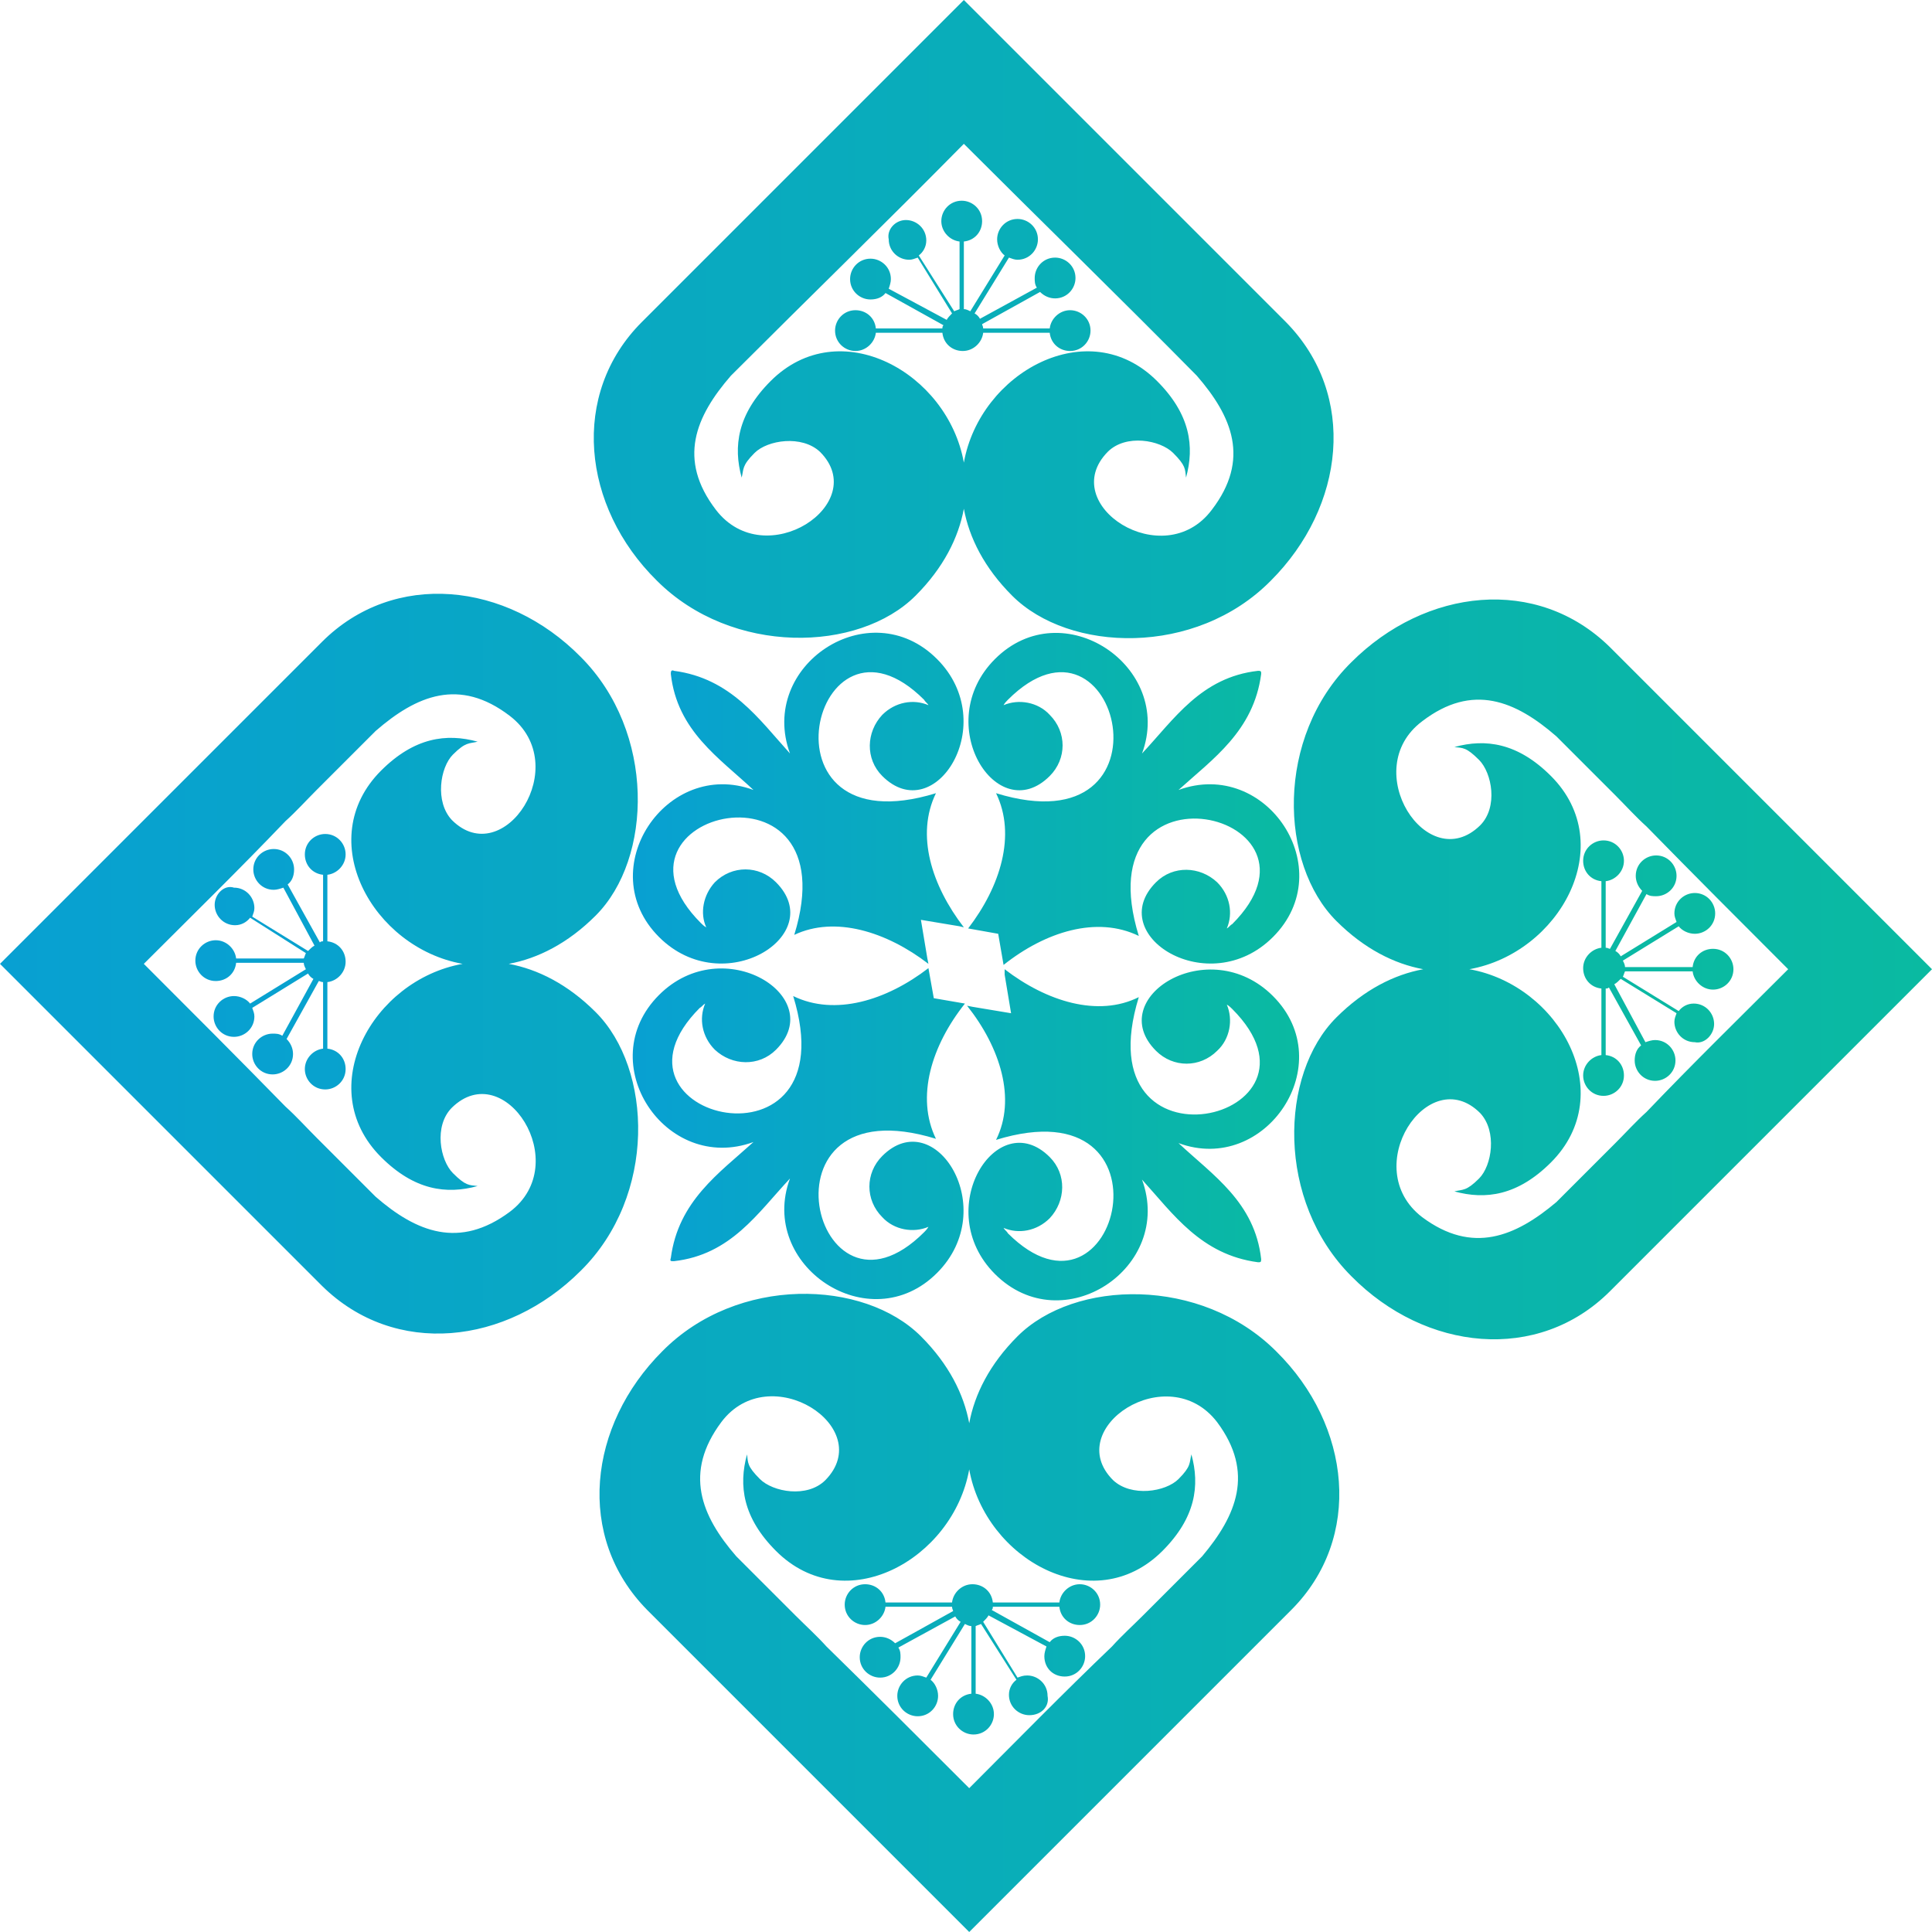 <?xml version="1.0" encoding="utf-8"?>
<!-- Generator: Adobe Illustrator 22.1.0, SVG Export Plug-In . SVG Version: 6.00 Build 0)  -->
<svg version="1.1" id="Слой_1" xmlns="http://www.w3.org/2000/svg" xmlns:xlink="http://www.w3.org/1999/xlink" x="0px" y="0px"
	 viewBox="0 0 180 180" style="enable-background:new 0 0 180 180;" xml:space="preserve">
<style type="text/css">
	.st0{fill:url(#SVGID_1_);}
	.st1{fill:url(#SVGID_2_);}
	.st2{fill:url(#SVGID_3_);}
</style>
<title></title>
<g id="_x31_._luggage">
</g>
<linearGradient id="SVGID_1_" gradientUnits="userSpaceOnUse" x1="26.365" y1="26.365" x2="153.668" y2="153.668" gradientTransform="matrix(0.707 -0.707 0.707 0.707 -37.286 90.017)">
	<stop  offset="0" style="stop-color:#08A0D2"/>
	<stop  offset="1" style="stop-color:#0ABAA1"/>
</linearGradient>
<path class="st0" d="M0,89.8l30-30c6.7-6.7,17.2-5.6,24.1,1.4c7,7,6.7,18.8,1.4,24.1c-2.6,2.6-5.4,4-8.1,4.5
	c2.7,0.5,5.5,1.9,8.1,4.5c5.3,5.3,5.7,17.1-1.4,24.1c-6.9,6.9-17.3,8.1-24.1,1.4L0,89.8L0,89.8z M180,90.3l-30,30
	c-6.7,6.7-17.2,5.6-24.1-1.4c-7-7-6.7-18.8-1.4-24.1c2.6-2.6,5.4-4,8.1-4.5c-2.7-0.5-5.5-1.9-8.1-4.5c-5.3-5.3-5.7-17.1,1.4-24.1
	c6.9-6.9,17.3-8.1,24.1-1.4L180,90.3L180,90.3z M145,112l5.5-5.5c1-1,1.9-2,2.9-2.9c4.3-4.5,8.8-8.9,13.2-13.3
	c-4.4-4.4-8.8-8.8-13.2-13.3c-1-0.9-1.9-1.9-2.9-2.9l-5.5-5.5c-3.8-3.3-7.8-5-12.5-1.4c-6,4.5,0.5,14.5,5.4,9.7
	c1.7-1.7,1.1-4.9-0.1-6.1c-1.2-1.2-1.5-1.1-2.3-1.2c2.9-0.8,5.9-0.4,9,2.7c6.4,6.4,0.8,16.5-7.6,18c8.4,1.5,14,11.6,7.6,18
	c-3.1,3.1-6.1,3.5-9,2.7c0.8-0.2,1.1,0,2.3-1.2c1.2-1.2,1.7-4.4,0.1-6.1c-4.8-4.8-11.4,5.1-5.4,9.7C137.2,116.9,141.2,115.2,145,112
	z M90.3,180l30-30c6.7-6.7,5.6-17.2-1.4-24.1c-7-7-18.8-6.7-24.1-1.4c-2.6,2.6-4,5.4-4.5,8.1c-0.5-2.7-1.9-5.5-4.5-8.1
	c-5.3-5.3-17.1-5.7-24.1,1.4c-6.9,6.9-8.1,17.3-1.4,24.1L90.3,180L90.3,180z M112,145l-5.5,5.5c-1,1-2,1.9-2.9,2.9
	c-4.5,4.3-8.9,8.8-13.3,13.2c-4.4-4.4-8.8-8.8-13.3-13.2c-0.9-1-1.9-1.9-2.9-2.9l-5.5-5.5c-3.3-3.8-4.9-7.8-1.4-12.5
	c4.5-6,14.5,0.5,9.7,5.4c-1.7,1.7-4.9,1.1-6.1-0.1c-1.2-1.2-1.1-1.5-1.2-2.3c-0.8,2.9-0.4,5.9,2.7,9c6.4,6.4,16.5,0.8,18-7.6
	c1.5,8.4,11.6,14,18,7.6c3.1-3.1,3.5-6.1,2.7-9c-0.2,0.8,0,1.1-1.2,2.3c-1.2,1.2-4.4,1.7-6.1,0.1c-4.8-4.8,5.1-11.4,9.7-5.4
	C116.9,137.2,115.2,141.2,112,145z M89.8,0l-30,30c-6.7,6.7-5.6,17.2,1.4,24.1c7,7,18.8,6.7,24.1,1.4c2.6-2.6,4-5.4,4.5-8.1
	c0.5,2.7,1.9,5.5,4.5,8.1c5.3,5.3,17.1,5.7,24.1-1.4c6.9-6.9,8.1-17.3,1.4-24.1L89.8,0L89.8,0z M68.1,35
	c7.2-7.2,14.5-14.3,21.7-21.6c7.2,7.2,14.5,14.3,21.7,21.6c3.3,3.8,5,7.8,1.4,12.5c-4.5,6-14.5-0.5-9.7-5.4c1.7-1.7,4.9-1.1,6.1,0.1
	c1.2,1.2,1.1,1.5,1.2,2.3c0.8-2.9,0.4-5.9-2.7-9c-6.4-6.4-16.5-0.8-18,7.6c-1.5-8.4-11.6-14-18-7.6c-3.1,3.1-3.5,6.1-2.7,9
	c0.2-0.8,0-1.1,1.2-2.3c1.2-1.2,4.4-1.7,6.1-0.1c4.8,4.8-5.1,11.4-9.7,5.4C63.1,42.8,64.8,38.8,68.1,35z M35,68.1l-5.5,5.5
	c-1,1-1.9,2-2.9,2.9c-4.3,4.5-8.8,8.9-13.2,13.3c4.4,4.4,8.8,8.8,13.2,13.3c1,0.9,1.9,1.9,2.9,2.9l5.5,5.5c3.8,3.3,7.8,4.9,12.5,1.4
	c6-4.5-0.5-14.5-5.4-9.7c-1.7,1.7-1.1,4.9,0.1,6.1c1.2,1.2,1.5,1.1,2.3,1.2c-2.9,0.8-5.9,0.4-9-2.7c-6.4-6.4-0.8-16.5,7.6-18
	c-8.4-1.5-14-11.6-7.6-18c3.1-3.1,6.1-3.5,9-2.7c-0.8,0.2-1.1,0-2.3,1.2c-1.2,1.2-1.7,4.4-0.1,6.1c4.8,4.8,11.4-5.1,5.4-9.7
	C42.8,63.1,38.8,64.8,35,68.1z"/>
<linearGradient id="SVGID_2_" gradientUnits="userSpaceOnUse" x1="39.23" y1="39.467" x2="140.33" y2="140.566" gradientTransform="matrix(0.707 -0.707 0.707 0.707 -37.286 90.017)">
	<stop  offset="0" style="stop-color:#08A0D2"/>
	<stop  offset="1" style="stop-color:#0ABAA1"/>
</linearGradient>
<path class="st1" d="M20,84.3c0,1,0.8,1.9,1.9,1.9c0.6,0,1.1-0.3,1.4-0.7l5.2,3.3c-0.1,0.2-0.1,0.3-0.2,0.5l-6.3,0
	c-0.1-0.9-0.9-1.7-1.9-1.7c-1,0-1.9,0.8-1.9,1.9c0,1,0.8,1.9,1.9,1.9c1,0,1.8-0.7,1.9-1.7l6.3,0c0,0.2,0.1,0.4,0.2,0.6l-5.2,3.2
	c-0.3-0.4-0.9-0.7-1.5-0.7c-1,0-1.9,0.8-1.9,1.9c0,1,0.8,1.9,1.9,1.9c1,0,1.9-0.8,1.9-1.9c0-0.3-0.1-0.5-0.2-0.8l5.2-3.2
	c0.1,0.2,0.3,0.4,0.5,0.5l-2.9,5.3c-0.3-0.2-0.6-0.2-0.9-0.2c-1,0-1.9,0.8-1.9,1.9c0,1,0.8,1.9,1.9,1.9c1,0,1.9-0.8,1.9-1.9
	c0-0.5-0.2-1-0.6-1.4l3-5.4c0.1,0,0.2,0.1,0.4,0.1l0,6.2c-0.9,0.1-1.7,0.9-1.7,1.9c0,1,0.8,1.9,1.9,1.9c1,0,1.9-0.8,1.9-1.9
	c0-1-0.7-1.8-1.7-1.9l0-6.2c0.9-0.1,1.7-0.9,1.7-1.9c0-1-0.7-1.8-1.7-1.9l0-6.2c0.9-0.1,1.7-0.9,1.7-1.9c0-1-0.8-1.9-1.9-1.9
	c-1,0-1.9,0.8-1.9,1.9c0,1,0.7,1.8,1.7,1.9l0,6.2c-0.1,0-0.2,0-0.3,0.1l-3-5.4c0.4-0.3,0.6-0.8,0.6-1.4c0-1-0.8-1.9-1.9-1.9
	c-1,0-1.9,0.8-1.9,1.9c0,1,0.8,1.9,1.9,1.9c0.3,0,0.6-0.1,0.9-0.2l2.9,5.4c-0.2,0.1-0.4,0.3-0.6,0.5l-5.2-3.2
	c0.1-0.3,0.2-0.5,0.2-0.8c0-1-0.8-1.9-1.9-1.9C20.9,82.4,20,83.3,20,84.3L20,84.3z M84.4,20.5c1,0,1.9,0.8,1.9,1.9
	c0,0.6-0.3,1.1-0.7,1.4l3.3,5.2c0.2-0.1,0.3-0.1,0.5-0.2l0-6.3c-0.9-0.1-1.7-0.9-1.7-1.9c0-1,0.8-1.9,1.9-1.9c1,0,1.9,0.8,1.9,1.9
	c0,1-0.7,1.8-1.7,1.9l0,6.3c0.2,0,0.4,0.1,0.6,0.2l3.2-5.2c-0.4-0.3-0.7-0.9-0.7-1.5c0-1,0.8-1.9,1.9-1.9c1,0,1.9,0.8,1.9,1.9
	c0,1-0.8,1.9-1.9,1.9c-0.3,0-0.5-0.1-0.8-0.2l-3.2,5.2c0.2,0.1,0.4,0.3,0.5,0.5l5.3-2.9c-0.2-0.3-0.2-0.6-0.2-0.9
	c0-1,0.8-1.9,1.9-1.9c1,0,1.9,0.8,1.9,1.9c0,1-0.8,1.9-1.9,1.9c-0.5,0-1-0.2-1.4-0.6l-5.4,3c0,0.1,0.1,0.2,0.1,0.4l6.2,0
	c0.1-0.9,0.9-1.7,1.9-1.7c1,0,1.9,0.8,1.9,1.9c0,1-0.8,1.9-1.9,1.9c-1,0-1.8-0.7-1.9-1.7l-6.2,0c-0.1,0.9-0.9,1.7-1.9,1.7
	c-1,0-1.8-0.7-1.9-1.7l-6.2,0c-0.1,0.9-0.9,1.7-1.9,1.7c-1,0-1.9-0.8-1.9-1.9c0-1,0.8-1.9,1.9-1.9c1,0,1.8,0.7,1.9,1.7l6.2,0
	c0-0.1,0-0.2,0.1-0.3l-5.4-3c-0.3,0.4-0.8,0.6-1.4,0.6c-1,0-1.9-0.8-1.9-1.9c0-1,0.8-1.9,1.9-1.9c1,0,1.9,0.8,1.9,1.9
	c0,0.3-0.1,0.6-0.2,0.9l5.4,2.9c0.1-0.2,0.3-0.4,0.5-0.6l-3.2-5.2c-0.3,0.1-0.5,0.2-0.8,0.2c-1,0-1.9-0.8-1.9-1.9
	C82.6,21.4,83.4,20.5,84.4,20.5L84.4,20.5z M159.7,95.4c0-1-0.8-1.9-1.9-1.9c-0.6,0-1.1,0.3-1.4,0.7l-5.2-3.2
	c0.1-0.2,0.1-0.3,0.2-0.5l6.3,0c0.1,0.9,0.9,1.7,1.9,1.7c1,0,1.9-0.8,1.9-1.9c0-1-0.8-1.9-1.9-1.9c-1,0-1.8,0.7-1.9,1.7l-6.3,0
	c0-0.2-0.1-0.4-0.2-0.6l5.2-3.2c0.3,0.4,0.9,0.7,1.5,0.7c1,0,1.9-0.8,1.9-1.9c0-1-0.8-1.9-1.9-1.9c-1,0-1.9,0.8-1.9,1.9
	c0,0.3,0.1,0.5,0.2,0.8l-5.2,3.2c-0.1-0.2-0.3-0.4-0.5-0.5l2.9-5.3c0.3,0.2,0.6,0.2,0.9,0.2c1,0,1.9-0.8,1.9-1.9
	c0-1-0.8-1.9-1.9-1.9c-1,0-1.9,0.8-1.9,1.9c0,0.5,0.2,1,0.6,1.4l-3,5.4c-0.1,0-0.2-0.1-0.4-0.1l0-6.2c0.9-0.1,1.7-0.9,1.7-1.9
	c0-1-0.8-1.9-1.9-1.9c-1,0-1.9,0.8-1.9,1.9c0,1,0.7,1.8,1.7,1.9l0,6.2c-0.9,0.1-1.7,0.9-1.7,1.9c0,1,0.7,1.8,1.7,1.9l0,6.2
	c-0.9,0.1-1.7,0.9-1.7,1.9c0,1,0.8,1.9,1.9,1.9c1,0,1.9-0.8,1.9-1.9c0-1-0.7-1.8-1.7-1.9l0-6.2c0.1,0,0.2,0,0.3-0.1l3,5.4
	c-0.4,0.3-0.6,0.8-0.6,1.4c0,1,0.8,1.9,1.9,1.9c1,0,1.9-0.8,1.9-1.9c0-1-0.8-1.9-1.9-1.9c-0.3,0-0.6,0.1-0.9,0.2l-2.9-5.4
	c0.2-0.1,0.4-0.3,0.6-0.5l5.2,3.2c-0.1,0.3-0.2,0.5-0.2,0.8c0,1,0.8,1.9,1.9,1.9C158.8,97.3,159.7,96.4,159.7,95.4L159.7,95.4z
	 M95.9,159.8c-1,0-1.9-0.8-1.9-1.9c0-0.6,0.3-1.1,0.7-1.4l-3.3-5.2c-0.2,0.1-0.3,0.1-0.5,0.2l0,6.3c0.9,0.1,1.7,0.9,1.7,1.9
	c0,1-0.8,1.9-1.9,1.9c-1,0-1.9-0.8-1.9-1.9c0-1,0.7-1.8,1.7-1.9l0-6.3c-0.2,0-0.4-0.1-0.6-0.2l-3.2,5.2c0.4,0.3,0.7,0.9,0.7,1.5
	c0,1-0.8,1.9-1.9,1.9c-1,0-1.9-0.8-1.9-1.9c0-1,0.8-1.9,1.9-1.9c0.3,0,0.5,0.1,0.8,0.2l3.2-5.2c-0.2-0.1-0.4-0.3-0.5-0.5l-5.3,2.9
	c0.2,0.3,0.2,0.6,0.2,0.9c0,1-0.8,1.9-1.9,1.9c-1,0-1.9-0.8-1.9-1.9c0-1,0.8-1.9,1.9-1.9c0.5,0,1,0.2,1.4,0.6l5.4-3
	c0-0.1-0.1-0.2-0.1-0.4l-6.2,0c-0.1,0.9-0.9,1.7-1.9,1.7c-1,0-1.9-0.8-1.9-1.9c0-1,0.8-1.9,1.9-1.9c1,0,1.8,0.7,1.9,1.7l6.2,0
	c0.1-0.9,0.9-1.7,1.9-1.7c1,0,1.8,0.7,1.9,1.7l6.2,0c0.1-0.9,0.9-1.7,1.9-1.7c1,0,1.9,0.8,1.9,1.9c0,1-0.8,1.9-1.9,1.9
	c-1,0-1.8-0.7-1.9-1.7l-6.2,0c0,0.1,0,0.2-0.1,0.3l5.4,3c0.3-0.4,0.8-0.6,1.4-0.6c1,0,1.9,0.8,1.9,1.9c0,1-0.8,1.9-1.9,1.9
	s-1.9-0.8-1.9-1.9c0-0.3,0.1-0.6,0.2-0.9l-5.4-2.9c-0.1,0.2-0.3,0.4-0.5,0.6l3.2,5.2c0.3-0.1,0.5-0.2,0.9-0.2c1,0,1.9,0.8,1.9,1.9
	C97.8,159,97,159.8,95.9,159.8L95.9,159.8z"/>
<linearGradient id="SVGID_3_" gradientUnits="userSpaceOnUse" x1="68.075" y1="68.075" x2="111.959" y2="111.959" gradientTransform="matrix(0.707 -0.707 0.707 0.707 -37.286 90.017)">
	<stop  offset="0" style="stop-color:#08A0D2"/>
	<stop  offset="1" style="stop-color:#0ABAA1"/>
</linearGradient>
<path class="st2" d="M66.6,82.2c1.6-1.6,4.1-1.6,5.7,0c4.9,4.9-4.9,11.1-10.9,5.1c-6.3-6.3,0.7-16.7,8.8-13.7
	c-3.2-3-7.1-5.5-7.7-10.8c0,0,0,0,0-0.1c0-0.2,0.1-0.3,0.3-0.2c0,0,0,0,0,0c5.3,0.7,7.9,4.5,10.8,7.7c-3-8.2,7.4-15.1,13.7-8.8
	c6,6-0.2,15.8-5.1,10.9c-1.6-1.6-1.5-4.1,0-5.7c1.2-1.2,2.9-1.5,4.3-0.9c-0.1-0.2-0.3-0.3-0.4-0.5c-10.3-10.3-16.1,14,1.1,8.7
	c-1.9,3.9-0.4,8.6,2.6,12.5l-0.4-0.1l-3.6-0.6l0.6,3.6l0.1,0.5c-3.9-3-8.7-4.5-12.5-2.7c5.3-17.2-19-11.4-8.7-1.1
	c0.1,0.1,0.3,0.3,0.5,0.4C65.2,85.1,65.5,83.4,66.6,82.2z M90.2,86.5c3-3.9,4.5-8.7,2.6-12.6c17.2,5.3,11.4-19,1.1-8.7
	c-0.1,0.1-0.3,0.3-0.4,0.5c1.4-0.6,3.2-0.3,4.3,0.9c1.6,1.6,1.6,4.1,0,5.7c-4.9,4.9-11.1-4.9-5.1-10.9c6.3-6.3,16.7,0.7,13.7,8.8
	c3-3.2,5.5-7.1,10.8-7.7c0,0,0,0,0,0c0.2,0,0.3,0,0.3,0.2c0,0,0,0,0,0.1c-0.7,5.3-4.5,7.9-7.7,10.8c8.2-3,15.1,7.4,8.8,13.7
	c-6,6-15.8-0.2-10.9-5.1c1.6-1.6,4.1-1.5,5.7,0c1.2,1.2,1.5,2.9,0.9,4.3c0.2-0.1,0.3-0.3,0.5-0.4c10.3-10.3-14-16.1-8.7,1.1
	c-3.9-1.9-8.7-0.4-12.6,2.7L93,87L90.2,86.5L90.2,86.5z M93.6,90.3c3.9,3,8.7,4.5,12.5,2.6c-5.3,17.2,19,11.4,8.7,1.1
	c-0.1-0.1-0.3-0.3-0.5-0.4c0.6,1.4,0.3,3.2-0.9,4.3c-1.6,1.6-4.1,1.6-5.7,0c-4.9-4.9,4.9-11.1,10.9-5.1c6.3,6.3-0.7,16.7-8.8,13.7
	c3.2,3,7.1,5.5,7.7,10.8c0,0,0,0,0,0c0,0.2,0,0.3-0.2,0.3c0,0,0,0-0.1,0c-5.3-0.7-7.9-4.5-10.8-7.7c3,8.2-7.4,15.1-13.7,8.8
	c-6-6,0.2-15.8,5.1-10.9c1.6,1.6,1.5,4.1,0,5.7c-1.2,1.2-2.9,1.5-4.3,0.9c0.1,0.2,0.3,0.3,0.4,0.5c10.3,10.3,16.1-14-1.1-8.7
	c1.9-3.8,0.4-8.6-2.7-12.5l0.5,0.1l3.6,0.6l-0.6-3.6C93.6,90.6,93.6,90.3,93.6,90.3z M89.9,93.5c-3.1,3.9-4.6,8.7-2.7,12.6
	c-17.2-5.3-11.4,19-1.1,8.7c0.1-0.1,0.3-0.3,0.4-0.5c-1.4,0.6-3.2,0.3-4.3-0.9c-1.6-1.6-1.6-4.1,0-5.7c4.9-4.9,11.1,4.9,5.1,10.9
	c-6.3,6.3-16.7-0.7-13.7-8.8c-3,3.2-5.5,7.1-10.8,7.7c0,0,0,0-0.1,0c-0.2,0-0.3,0-0.2-0.3c0,0,0,0,0,0c0.7-5.3,4.5-7.9,7.7-10.8
	c-8.2,3-15.1-7.4-8.8-13.7c6-6,15.8,0.2,10.9,5.1c-1.6,1.6-4.1,1.5-5.7,0c-1.2-1.2-1.5-2.9-0.9-4.3c-0.2,0.1-0.3,0.3-0.5,0.4
	c-10.3,10.3,14,16.1,8.7-1.1c3.9,1.9,8.7,0.4,12.6-2.6L87,93L89.9,93.5L89.9,93.5z"/>
</svg>
